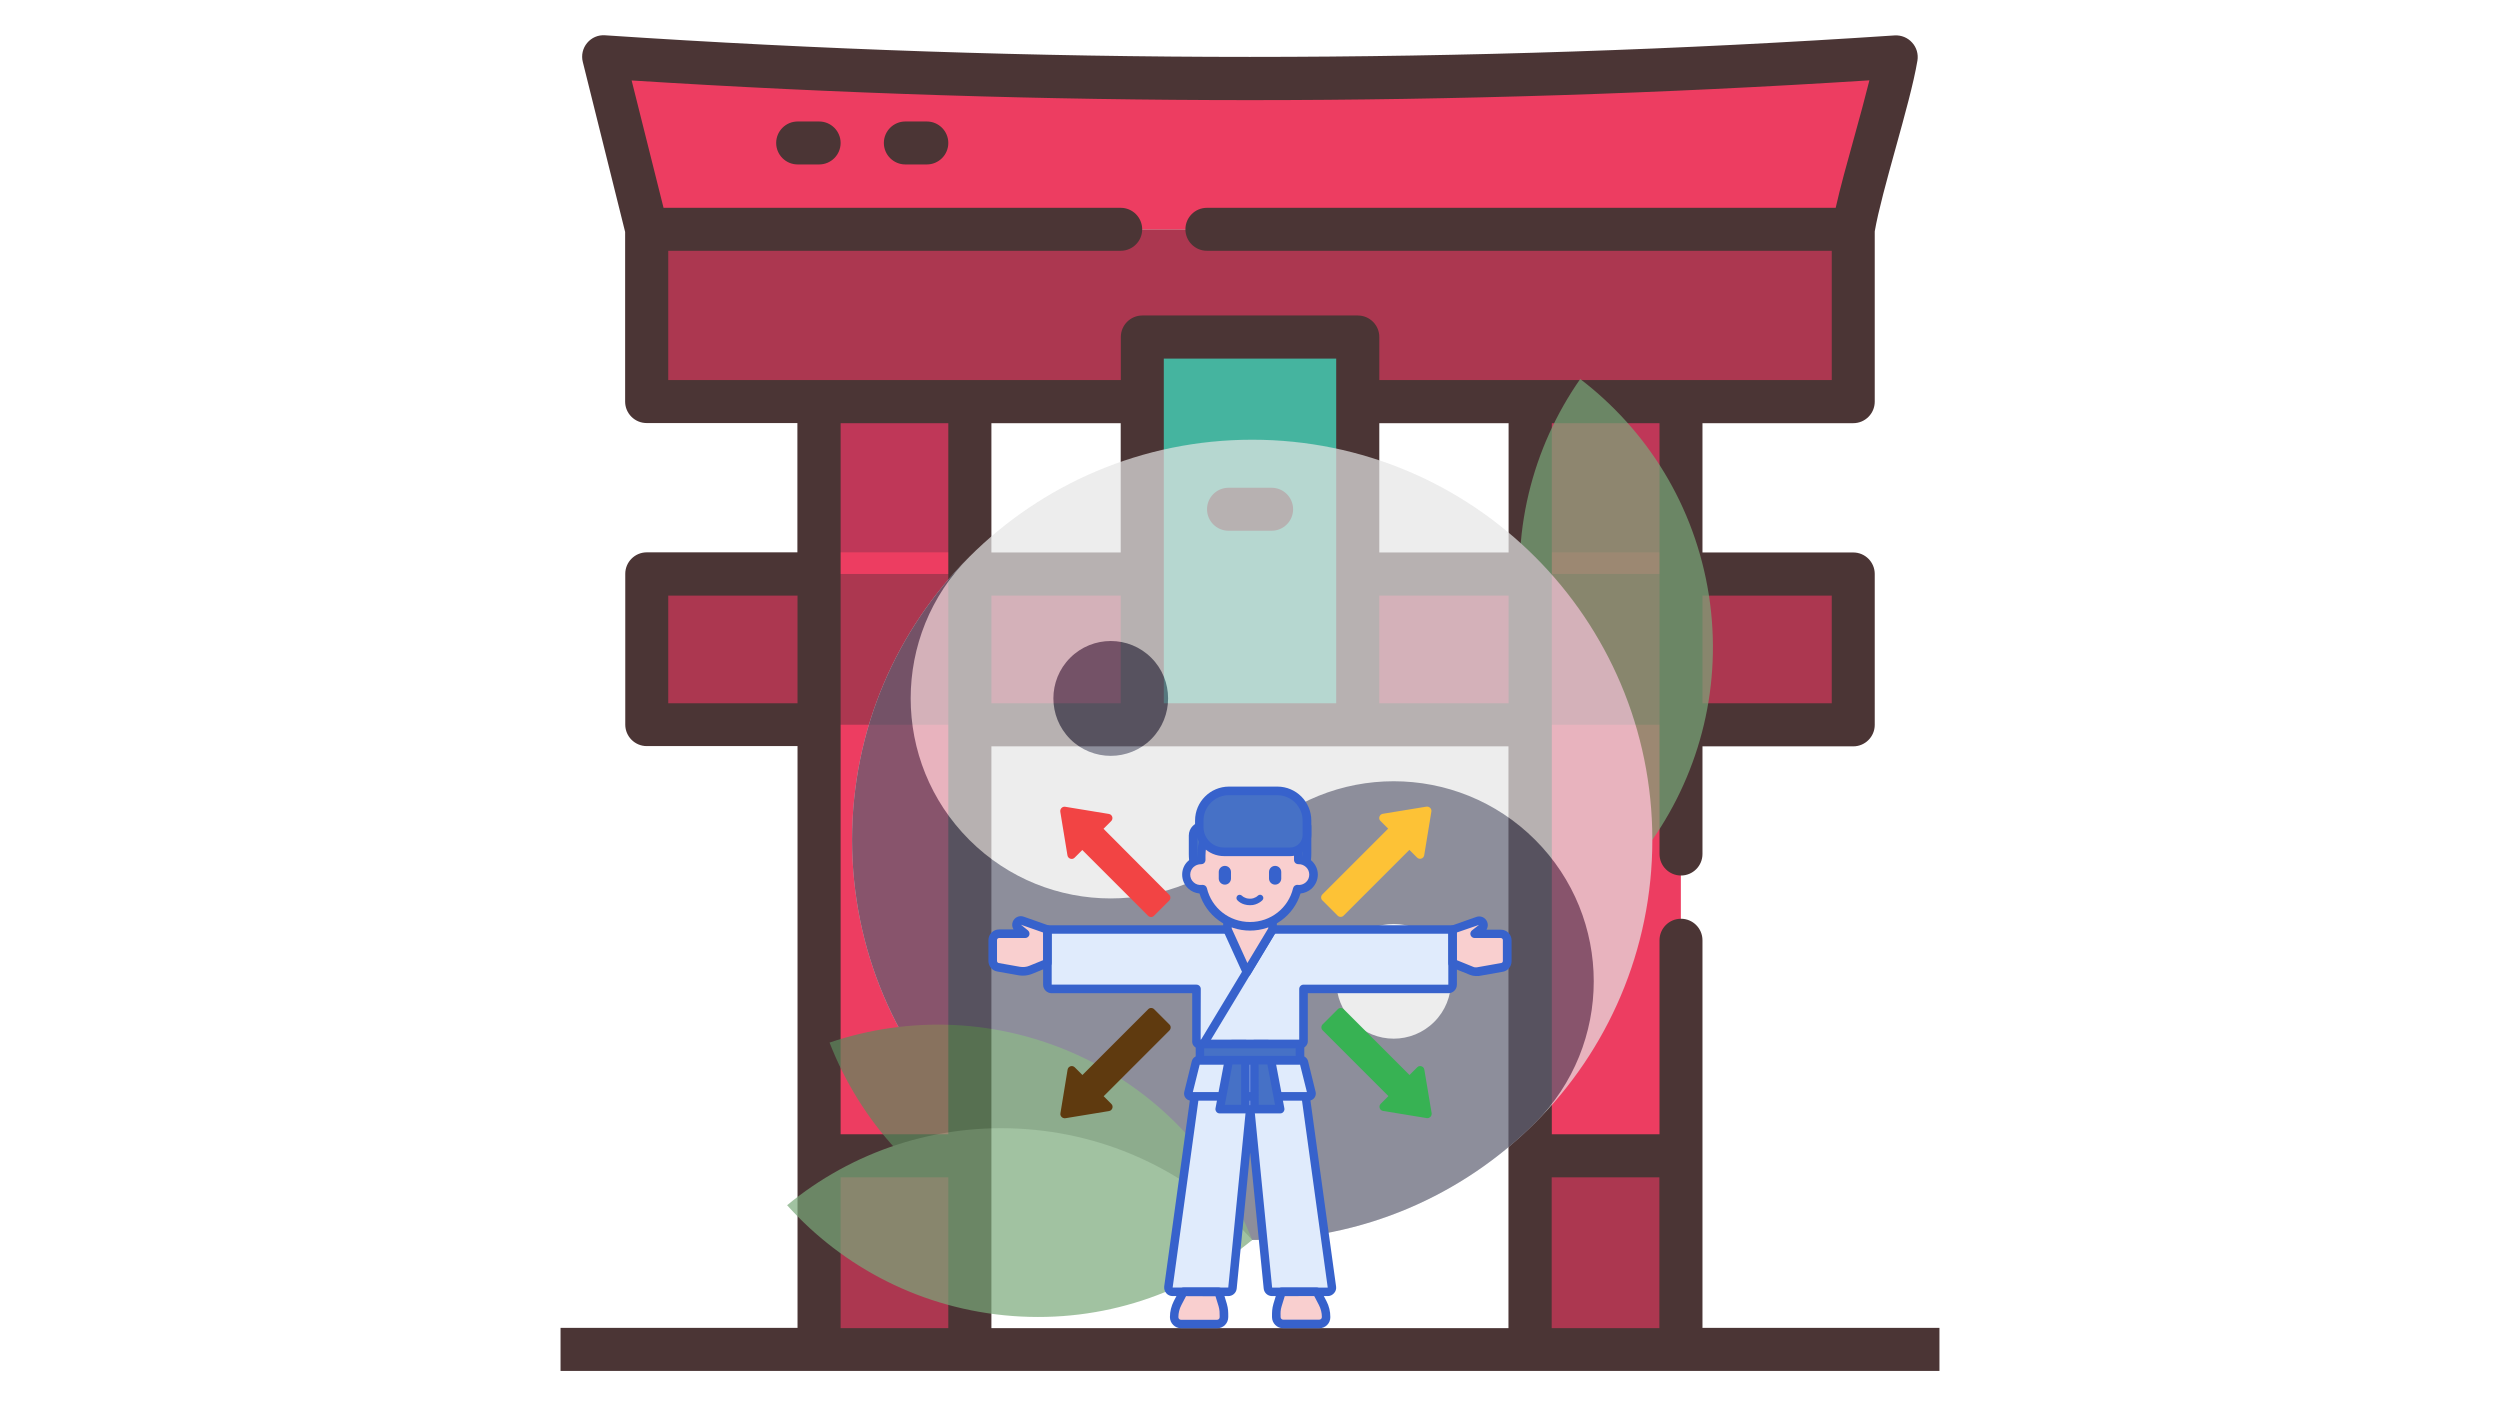 <?xml version="1.0" encoding="utf-8"?>
<!-- Generator: Adobe Illustrator 23.0.1, SVG Export Plug-In . SVG Version: 6.00 Build 0)  -->
<svg version="1.1" id="Layer_1" xmlns="http://www.w3.org/2000/svg" xmlns:xlink="http://www.w3.org/1999/xlink" x="0px" y="0px"
	 viewBox="0 0 1920 1080" style="enable-background:new 0 0 1920 1080;" xml:space="preserve">
<style type="text/css">
	.st0{opacity:0.8;}
	.st1{fill:#E90D39;}
	.st2{fill:#970524;}
	.st3{fill:#AF052E;}
	.st4{fill:#17A187;}
	.st5{fill:#1E0202;}
	.st6{opacity:0.7;}
	.st7{fill:#79A879;}
	.st8{fill:#E5E5E5;}
	.st9{fill:#5C5E71;}
	.st10{fill:#5D895D;}
	.st11{fill:#E0EBFC;}
	.st12{fill:#F9CFCF;}
	.st13{fill:#3762CC;}
	.st14{fill:#4671C6;}
	.st15{fill:#F24444;}
	.st16{fill:#FDC236;}
	.st17{fill:#37B253;}
	.st18{fill:#5F3A0F;}
</style>
<g>
	<g class="st0">
		<path class="st1" d="M629.1,308.4h115.8v728.1H629.1V308.4z"/>
		<path class="st1" d="M1175.1,308.4h115.8v728.1h-115.8V308.4z"/>
		<path class="st2" d="M629.1,887.6h115.8v148.9H629.1V887.6z"/>
		<path class="st2" d="M1175.1,887.6h115.8v148.9h-115.8V887.6z"/>
		<path class="st3" d="M629.1,308.4h115.8v115.8H629.1V308.4z"/>
		<path class="st3" d="M1172.3,308.4h118.6v115.8h-118.6V308.4z"/>
		<g>
			<path class="st2" d="M1423.3,440.8v115.8H496.7V440.8H1423.3z"/>
			<path class="st2" d="M529.8,523.6h860.5V474H529.8V523.6z"/>
			<path class="st2" d="M877.3,308.4H496.7V176.1h926.6v132.4h-380.6"/>
			<path class="st1" d="M496.7,176.1L463.6,43.7C619.1,54.1,785,60.2,960,60.2c155.9,0,321.8-5,496.4-16.5
				c-5.5,33.1-27.6,99.3-33.1,132.4H496.7z"/>
			<path class="st1" d="M522.5,143h874.2c3.3-12.9,7.2-27.2,11.3-41.9c2-7.2,4-14.4,5.9-21.5c-150.7,9.2-303.2,13.8-453.9,13.8
				s-302.8-4.6-453.4-13.7L522.5,143z"/>
			<path class="st4" d="M877.3,258.8h165.5v297.9H877.3V258.8z"/>
			<g>
				<path class="st5" d="M711.8,93.3h-16.5c-9.1,0-16.5,7.4-16.5,16.5s7.4,16.5,16.5,16.5h16.5c9.1,0,16.5-7.4,16.5-16.5
					S720.9,93.3,711.8,93.3z"/>
				<path class="st5" d="M629.1,93.3h-16.5c-9.1,0-16.5,7.4-16.5,16.5s7.4,16.5,16.5,16.5h16.5c9.1,0,16.5-7.4,16.5-16.5
					S638.2,93.3,629.1,93.3z"/>
				<path class="st5" d="M1307.5,722.1c0-9.1-7.4-16.5-16.5-16.5s-16.5,7.4-16.5,16.5v149h-82.7V325h82.7v330.9
					c0,9.1,7.4,16.5,16.5,16.5s16.5-7.4,16.5-16.5v-82.7h115.8c9.1,0,16.5-7.4,16.5-16.5V440.8c0-9.1-7.4-16.5-16.5-16.5h-115.8V325
					h115.8c9.1,0,16.5-7.4,16.5-16.5V177.7c2.7-15.7,9.4-39.9,15.9-63.4c7.2-26,14-50.5,16.9-67.8c0.8-5-0.7-10.1-4.1-13.8
					c-3.4-3.8-8.3-5.8-13.4-5.5c-164.1,11-330.8,16.5-495.3,16.5s-331-5.6-495.1-16.6c-5.3-0.4-10.4,1.8-13.8,5.9s-4.6,9.5-3.3,14.6
					l32.5,130.5v130.3c0,9.1,7.4,16.5,16.5,16.5h115.8v99.3H496.7c-9.1,0-16.5,7.4-16.5,16.5v115.8c0,9.1,7.4,16.5,16.5,16.5h115.8
					v446.8h-182v33.1h1059v-33.1h-182V722.1z M1406.8,457.4v82.7h-99.3v-82.7H1406.8z M860.7,325v99.3h-99.3V325L860.7,325
					L860.7,325z M860.7,540.1h-99.3v-82.7h99.3V540.1z M761.4,573.2h397.1V1020H761.4V573.2z M893.8,540.1V275.4h132.4v264.7H893.8z
					 M1059.3,457.4h99.3v82.7h-99.3V457.4z M1158.6,424.3h-99.3V325h99.3V424.3z M513.2,192.6h347.5c9.1,0,16.5-7.4,16.5-16.5
					s-7.4-16.5-16.5-16.5H509.6l-24.5-97.8c157.6,10,317.2,15.1,474.9,15.1c158,0,317.9-5.1,475.7-15.2
					c-3.3,13.2-7.5,28.7-11.7,43.8c-5.5,19.7-10.7,38.5-14.2,54.1H926.9c-9.1,0-16.5,7.4-16.5,16.5s7.4,16.5,16.5,16.5h479.9v99.3
					h-347.5v-33.1c0-9.1-7.4-16.5-16.5-16.5H877.3c-9.1,0-16.5,7.4-16.5,16.5v33.1H513.2V192.6z M728.3,325v546.1h-82.7V325H728.3z
					 M513.2,540.1v-82.7h99.3v82.7H513.2z M645.6,1020V904.2h82.7V1020L645.6,1020L645.6,1020z M1191.7,1020V904.2h82.7V1020
					L1191.7,1020L1191.7,1020z"/>
				<path class="st5" d="M976.6,374.6h-33.1c-9.1,0-16.5,7.4-16.5,16.5s7.4,16.5,16.5,16.5h33.1c9.1,0,16.5-7.4,16.5-16.5
					S985.7,374.6,976.6,374.6z"/>
			</g>
		</g>
	</g>
	<g>
		<g class="st6">
			<path class="st7" d="M1170.2,479.2c10.8,68.7,47.6,126.7,98.8,165.8c36.8-52.9,54.1-119.4,43.4-188.1
				c-10.8-68.7-47.6-126.7-98.8-165.8C1176.7,344,1159.4,410.5,1170.2,479.2z"/>
			<path class="st8" d="M1269,645c0,169.7-137.6,307.3-307.3,307.3S654.4,814.7,654.4,645S792,337.7,961.7,337.7
				S1269,475.3,1269,645z"/>
			<path class="st9" d="M1179,862.3c-55.6,55.6-132.4,90-217.3,90C792,952.3,654.4,814.7,654.4,645c0-84.8,34.4-161.7,90-217.3
				c-60,60-60,157.3,0,217.3s157.3,60,217.3,0s157.3-60,217.3,0S1239,802.3,1179,862.3z"/>
			<path class="st9" d="M884.2,505.2c-17.2-17.2-45.1-17.2-62.3,0s-17.2,45.1,0,62.4c17.2,17.2,45.1,17.2,62.3,0
				C901.4,550.3,901.4,522.4,884.2,505.2z"/>
			<path class="st8" d="M1101.5,722.5c-17.2-17.2-45.1-17.2-62.3,0c-17.2,17.2-17.2,45.1,0,62.3c17.2,17.2,45.1,17.2,62.3,0
				S1118.7,739.7,1101.5,722.5z"/>
			<path class="st10" d="M768.9,941.7c63,29.4,131.7,31.3,192.7,10.6c-23.3-60.1-68.9-111.6-131.8-141
				c-63-29.4-131.7-31.3-192.7-10.6C660.4,860.8,706,912.3,768.9,941.7z"/>
			<path class="st7" d="M777.7,1010.7c69.3,5.2,134.3-17.4,184-58.4c-43.1-47.9-103.9-79.9-173.2-85.1
				c-69.3-5.2-134.3,17.4-184,58.4C647.5,973.5,708.4,1005.5,777.7,1010.7z"/>
		</g>
		<g>
			<g>
				<path class="st11" d="M804.4,713.9v42.3c0,1.8,1.5,3.3,3.3,3.3h111.2c0,2,0,41.4,0,40.4c0,1.1,0.9,2,2,2h78.2
					c1.2,0,2.1-0.9,2.1-2.1v-40.2h111.2c1.8,0,3.3-1.5,3.3-3.3V714H804.4V713.9z"/>
			</g>
			<g>
				<path class="st12" d="M804.4,713.9l-19.3-6.8c-1.7-0.6-3.6,0.3-4.2,2c-0.5,1.4-0.1,2.9,1.1,3.8l5.4,4.2h-20.1
					c-2.7,0-4.9,2.2-4.9,4.9v16c0,2.4,1.7,4.4,4,4.8l16.3,2.9c3.1,0.5,6.2,0.2,9.1-1l12.7-5.2L804.4,713.9L804.4,713.9z"/>
			</g>
			<g>
				<path class="st12" d="M1115.6,713.9l19.3-6.8c1.7-0.6,3.6,0.3,4.2,2c0.5,1.4,0.1,2.9-1.1,3.8l-5.4,4.2h20.1
					c2.7,0,4.9,2.2,4.9,4.9v16c0,2.4-1.7,4.4-4,4.8l-18.6,3.3c-1.5,0.3-3.1,0.1-4.5-0.5l-14.9-6.1V713.9z"/>
			</g>
			<g>
				<path class="st13" d="M999,805.1h-78.2c-2.9,0-5.2-2.3-5.2-5.1c0,0,0,0,0-0.1v-37.1H807.7c-3.6,0-6.6-2.9-6.6-6.6v-42.3
					c0-1.8,1.5-3.3,3.3-3.3h311.2c1.8,0,3.3,1.5,3.3,3.3v42.3c0,3.6-2.9,6.6-6.6,6.6h-107.9v37C1004.4,802.7,1001.9,805.1,999,805.1
					L999,805.1z M922.1,798.6h75.7v-39.1c0-1.8,1.5-3.3,3.3-3.3h111.2v-39.1H807.7v39.1h111.2c1.8,0,3.3,1.5,3.3,3.3L922.1,798.6z"
					/>
			</g>
			<g>
				<path class="st13" d="M785.6,749.3c-1.2,0-2.3-0.1-3.5-0.3l-16.3-2.9c-3.9-0.7-6.7-4.1-6.7-8.1v-16c0-4.5,3.7-8.2,8.2-8.2h11.1
					c-1.1-1.7-1.4-3.9-0.6-5.9c1.3-3.4,5-5.1,8.4-3.9l19.3,6.8c1.3,0.5,2.2,1.7,2.2,3.1v25.7c0,1.3-0.8,2.5-2,3l-12.7,5.2
					C790.6,748.8,788.1,749.3,785.6,749.3L785.6,749.3z M767.3,720.4c-0.9,0-1.6,0.7-1.6,1.6v16c0,0.8,0.6,1.5,1.3,1.6l16.3,2.9
					c2.5,0.4,5,0.2,7.3-0.8l10.6-4.3v-21.2l-17.1-6l5.3,4.3c1.1,0.9,1.5,2.3,1.1,3.7c-0.5,1.3-1.7,2.2-3.1,2.2H767.3z"/>
			</g>
			<g>
				<path class="st13" d="M1133.5,749.6c-1.5,0-2.9-0.3-4.3-0.8l-14.9-6c-1.2-0.5-2-1.7-2-3v-25.7c0-1.4,0.9-2.6,2.2-3.1l19.3-6.8
					c3.4-1.2,7.1,0.5,8.4,3.9c0.8,2,0.5,4.2-0.6,5.9h11.1c4.5,0,8.2,3.7,8.2,8.2v16c0,4-2.8,7.4-6.7,8.1l-18.6,3.3
					C1134.9,749.5,1134.2,749.6,1133.5,749.6z M1118.8,737.4l12.8,5.2c0.9,0.4,1.8,0.4,2.7,0.3l18.6-3.3c0.8-0.1,1.3-0.8,1.3-1.6
					v-16c0-0.9-0.7-1.6-1.6-1.6h-20.1c-1.4,0-2.6-0.9-3.1-2.2s0-2.8,1.1-3.7l5.4-4.2l-17.2,5.9L1118.8,737.4L1118.8,737.4z"/>
			</g>
			<g>
				<path class="st12" d="M908.9,992.1l-4.5,8.6c-1.7,3.3-2.7,7-2.7,10.8c0,2.9,2.4,5.3,5.3,5.3h27.7c2.9,0,5.3-2.4,5.3-5.3
					c0-3,0.1-5.5-1-9.3l-3.1-10.2h-27V992.1z"/>
			</g>
			<g>
				<path class="st12" d="M1011.3,992.1l4.5,8.6c1.7,3.3,2.7,7,2.7,10.8c0,2.9-2.4,5.3-5.3,5.3h-27.7c-2.9,0-5.3-2.4-5.3-5.3
					c0-3-0.1-5.5,1-9.3l3.1-10.2h27V992.1L1011.3,992.1z"/>
			</g>
			<g>
				<path class="st11" d="M920.1,822.8l-22.8,165.5c-0.3,2,1.3,3.7,3.2,3.7h42.7c1.7,0,3.1-1.3,3.3-3l13.6-137.2L973.7,989
					c0.2,1.7,1.6,3,3.3,3h42.7c2,0,3.5-1.8,3.2-3.7l-22.8-165.5H920.1z"/>
			</g>
			<g>
				<path class="st13" d="M1019.7,995.4H977c-3.4,0-6.2-2.5-6.5-5.9l-10.4-104.4l-10.3,104.4c-0.3,3.4-3.1,5.9-6.5,5.9h-42.7
					c-1.9,0-3.7-0.8-4.9-2.2s-1.8-3.3-1.6-5.2l22.8-165.5c0.2-1.6,1.6-2.8,3.2-2.8h80c1.6,0,3,1.2,3.2,2.8l22.8,165.5
					c0.3,1.9-0.3,3.8-1.6,5.2C1023.2,994.6,1021.6,995.4,1019.7,995.4L1019.7,995.4z M960.1,848.7c1.7,0,3.1,1.3,3.3,3L977,988.9
					h42.7l-22.4-162.8H923l-22.4,162.7h42.7l13.6-137.2C957,850,958.4,848.7,960.1,848.7L960.1,848.7z"/>
			</g>
			<g>
				<path class="st11" d="M1005.3,842c1.4,0,2.4-1.3,2-2.6l-5.8-23.6c-0.2-0.9-1.1-1.6-2-1.6h-78.9c-1,0-1.8,0.7-2,1.6l-5.8,23.6
					c-0.3,1.3,0.7,2.6,2,2.6C974.7,842,1006.3,842,1005.3,842z"/>
			</g>
			<g>
				<path class="st13" d="M914.7,845.3c-1.7,0-3.2-0.8-4.2-2.1s-1.4-3-1-4.6l5.8-23.6c0.6-2.4,2.7-4.1,5.2-4.1h78.9
					c2.5,0,4.6,1.7,5.2,4.1l5.8,23.6c0.4,1.6,0,3.3-1,4.6s-2.6,2.1-4.2,2.1l0,0l0,0H914.7z M921.4,817.5l-5.3,21.2h87.6l-5.3-21.2
					H921.4z"/>
			</g>
			<g>
				<path class="st13" d="M924.2,805.1c-0.6,0-1.2-0.2-1.7-0.5c-1.5-0.9-2-2.9-1.1-4.5l53.1-88c0.9-1.5,2.9-2.1,4.5-1.1
					c1.5,0.9,2,2.9,1.1,4.5l-53.1,88C926.4,804.6,925.3,805.1,924.2,805.1L924.2,805.1z"/>
			</g>
			<g>
				<path class="st12" d="M942.7,700.7v13.2l14.9,32.7l19.7-32.7v-6.7v-6.5H942.7z"/>
			</g>
			<g>
				<path class="st13" d="M957.6,749.9c-0.1,0-0.1,0-0.2,0c-1.2-0.1-2.3-0.8-2.8-1.9l-14.9-32.7c-0.2-0.4-0.3-0.9-0.3-1.4v-13.2
					c0-1.8,1.5-3.3,3.3-3.3h34.6c1.8,0,3.3,1.5,3.3,3.3v13.2c0,0.6-0.2,1.2-0.5,1.7l-19.7,32.7C959.8,749.3,958.7,749.9,957.6,749.9
					L957.6,749.9z M946,713.2l12,26.4l16-26.6v-9h-28V713.2L946,713.2z"/>
			</g>
			<g>
				<path class="st14" d="M960,699.4c-24.2,0-43.7-19.6-43.7-43.7v-14c0-4,3.2-7.2,7.2-7.2h80.3v21.2
					C1003.7,679.9,984.2,699.4,960,699.4z"/>
			</g>
			<g>
				<path class="st13" d="M960,702.7c-25.9,0-47-21.1-47-47v-14c0-5.8,4.7-10.5,10.5-10.5h80.3c1.8,0,3.3,1.5,3.3,3.3v21.2
					C1007,681.6,985.9,702.7,960,702.7z M923.5,637.8c-2.2,0-3.9,1.8-3.9,3.9v14c0,22.3,18.1,40.5,40.5,40.5
					c22.3,0,40.5-18.1,40.5-40.5v-17.9H923.5z"/>
			</g>
			<g>
				<path class="st12" d="M997.2,660.5V657c0-20.4-16.7-36.9-37.2-36.9c-20.6,0-37.2,16.5-37.2,36.9v3.5c-6.5-0.1-11.6,5-11.6,11.2
					c0,6.6,5.8,11.9,12.6,11.2c3.8,16.3,18.6,28.5,36.3,28.5c17.6,0,32.4-12.2,36.3-28.5c6.8,0.7,12.6-4.5,12.6-11.2
					C1008.8,665.5,1003.7,660.3,997.2,660.5L997.2,660.5z"/>
			</g>
			<g>
				<path class="st13" d="M979.3,679.4c-2.6,0-4.7-2.1-4.7-4.7v-5c0-2.6,2.1-4.7,4.7-4.7s4.7,2.1,4.7,4.7v5
					C984,677.3,981.9,679.4,979.3,679.4z"/>
			</g>
			<g>
				<path class="st13" d="M940.7,679.4c-2.6,0-4.7-2.1-4.7-4.7v-5c0-2.6,2.1-4.7,4.7-4.7s4.7,2.1,4.7,4.7v5
					C945.4,677.3,943.3,679.4,940.7,679.4z"/>
			</g>
			<g>
				<path class="st13" d="M960,714.7c-18,0-33.6-11.6-38.8-28.5c-3.2-0.3-6.2-1.6-8.5-3.7c-3.1-2.8-4.8-6.7-4.8-10.8
					c0-3.9,1.5-7.6,4.4-10.3c2-2,4.5-3.3,7.2-3.9V657c0-22.2,18.2-40.2,40.5-40.2s40.5,18,40.5,40.2v0.5c2.7,0.6,5.2,1.9,7.2,3.9
					c2.8,2.8,4.4,6.4,4.4,10.3c0,4.1-1.8,8-4.8,10.8c-2.4,2.1-5.4,3.4-8.5,3.7C993.6,703.1,978,714.7,960,714.7z M923.7,679.6
					c1.5,0,2.8,1,3.2,2.5c3.6,15.3,17.2,26,33.1,26s29.5-10.7,33.1-26c0.4-1.6,1.9-2.7,3.5-2.5c2.4,0.3,4.6-0.5,6.3-2
					s2.6-3.6,2.6-5.9c0-2.1-0.8-4.2-2.4-5.7s-3.6-2.4-5.9-2.3c-0.9,0-1.7-0.3-2.4-0.9c-0.6-0.6-1-1.5-1-2.3V657
					c0-18.5-15.2-33.6-34-33.6c-18.7,0-34,15.1-34,33.6v3.5c0,0.9-0.4,1.7-1,2.3s-1.5,0.9-2.4,0.9c-2.2,0-4.3,0.8-5.9,2.3
					c-1.5,1.5-2.4,3.5-2.4,5.7c0,2.3,0.9,4.4,2.6,5.9c1.7,1.6,4,2.3,6.3,2C923.5,679.6,923.6,679.6,923.7,679.6L923.7,679.6z"/>
			</g>
			<g>
				<path class="st14" d="M940,654.2h50.8c7.1,0,12.9-5.8,12.9-12.9v-11.1c0-12.6-10.2-22.8-22.8-22.8h-37.1
					c-12.6,0-22.8,10.2-22.8,22.8v5C921,645.7,929.5,654.2,940,654.2z"/>
			</g>
			<g>
				<path class="st13" d="M990.9,657.5h-50.8c-12.3,0-22.3-10-22.3-22.3v-5c0-14.4,11.7-26.1,26.1-26.1H981
					c14.4,0,26.1,11.7,26.1,26.1v11.1C1007,650.2,999.8,657.5,990.9,657.5z M943.8,610.7c-10.8,0-19.5,8.8-19.5,19.5v5
					c0,8.7,7.1,15.7,15.7,15.7h50.8c5.3,0,9.6-4.3,9.6-9.6v-11.1c0-10.8-8.8-19.5-19.5-19.5L943.8,610.7L943.8,610.7z"/>
			</g>
			<g>
				<path class="st13" d="M960,695.2c-1.6,0-3-0.2-4.3-0.6c-2.1-0.6-4-1.7-5.4-3.2c-1-1-0.9-2.5,0-3.5c1-1,2.5-0.9,3.5,0
					c0.8,0.8,2,1.5,3.3,1.9c0.8,0.2,1.7,0.4,2.8,0.4s2-0.1,2.8-0.4c1.3-0.4,2.5-1.1,3.3-1.9c1-1,2.5-1,3.5,0s1,2.5,0,3.5
					c-1.4,1.4-3.3,2.5-5.4,3.2C963,695,961.6,695.2,960,695.2L960,695.2z"/>
			</g>
			<g>
				<path class="st14" d="M956.5,801.9h-10.4l-9.4,49.9h19.8L956.5,801.9L956.5,801.9z"/>
			</g>
			<g>
				<path class="st14" d="M963.4,801.9h10.4l9.4,49.9h-19.8V801.9z"/>
			</g>
			<g>
				<path class="st13" d="M956.5,855.1h-19.8c-1,0-1.9-0.4-2.5-1.2s-0.9-1.7-0.7-2.7l9.4-49.9c0.3-1.5,1.6-2.7,3.2-2.7h10.4
					c1.8,0,3.3,1.5,3.3,3.3v49.9C959.8,853.6,958.3,855.1,956.5,855.1z M940.7,848.5h12.5v-43.4h-4.4L940.7,848.5z"/>
			</g>
			<g>
				<path class="st13" d="M983.2,855.1h-19.8c-1.8,0-3.3-1.5-3.3-3.3v-49.9c0-1.8,1.5-3.3,3.3-3.3h10.4c1.6,0,2.9,1.1,3.2,2.7
					l9.4,49.9c0.2,1-0.1,1.9-0.7,2.7S984.2,855.1,983.2,855.1L983.2,855.1z M966.7,848.5h12.5l-8.2-43.4h-4.4L966.7,848.5
					L966.7,848.5z"/>
			</g>
			<g>
				<path class="st14" d="M921.6,801.9h76.8v12.4h-76.8V801.9z"/>
			</g>
			<g>
				<path class="st13" d="M998.4,817.5h-76.8c-1.8,0-3.3-1.5-3.3-3.3v-12.4c0-1.8,1.5-3.3,3.3-3.3h76.8c1.8,0,3.3,1.5,3.3,3.3v12.4
					C1001.7,816,1000.2,817.5,998.4,817.5z M924.8,810.9h70.3v-5.8h-70.3V810.9z"/>
			</g>
			<g>
				<path class="st13" d="M934.8,1020.1h-27.7c-4.7,0-8.6-3.8-8.6-8.6c0-4.3,1.1-8.5,3-12.3l4.5-8.6c0.6-1.1,1.7-1.8,2.9-1.8H936
					c1.4,0,2.7,0.9,3.1,2.3l3.1,10.2c1.1,3.8,1.1,6.6,1.1,9.3v0.9C943.3,1016.3,939.5,1020.1,934.8,1020.1L934.8,1020.1z
					 M910.9,995.4l-3.6,6.9c-1.5,2.8-2.3,6.1-2.3,9.3c0,1.1,0.9,2,2,2h27.7c1.1,0,2-0.9,2-2v-0.9c0-2.5,0-4.6-0.8-7.4l-2.4-7.8
					L910.9,995.4L910.9,995.4z"/>
			</g>
			<g>
				<path class="st13" d="M1013.2,1020.1h-27.7c-4.7,0-8.6-3.8-8.6-8.6v-0.9c0-2.7,0-5.5,1.1-9.3l3.1-10.2c0.4-1.4,1.7-2.3,3.1-2.3
					h27.1c1.2,0,2.3,0.7,2.9,1.8l4.5,8.6c2,3.8,3,8,3,12.3C1021.8,1016.3,1017.9,1020.1,1013.2,1020.1z M986.7,995.4l-2.4,7.8
					c-0.9,2.9-0.9,4.9-0.8,7.4v0.9c0,1.1,0.9,2,2,2h27.7c1.1,0,2-0.9,2-2c0-3.2-0.8-6.4-2.3-9.3l-3.6-6.9L986.7,995.4L986.7,995.4z"
					/>
			</g>
			<g>
				<path class="st15" d="M847.5,636.5l5.9-5.9c1.9-1.9,0.8-5.1-1.8-5.5l-33.5-5.5c-2.2-0.4-4.1,1.6-3.8,3.8l5.5,33.5
					c0.4,2.6,3.7,3.7,5.5,1.8l5.9-5.9l50.5,50.5c1.3,1.3,3.4,1.3,4.6,0l11.6-11.6c1.3-1.3,1.3-3.4,0-4.6L847.5,636.5z"/>
			</g>
			<g>
				<path class="st16" d="M1027.3,703.2c1.3,1.3,3.4,1.3,4.6,0l50.5-50.5l5.9,5.9c1.9,1.9,5.1,0.8,5.5-1.8l5.5-33.5
					c0.4-2.2-1.6-4.1-3.8-3.8L1062,625c-2.6,0.4-3.7,3.7-1.8,5.5l5.9,5.9l-50.5,50.5c-1.3,1.3-1.3,3.4,0,4.6L1027.3,703.2z"/>
			</g>
			<g>
				<path class="st17" d="M1093.9,821.5c-0.4-2.6-3.7-3.7-5.5-1.8l-5.9,5.9l-50.5-50.5c-1.3-1.3-3.4-1.3-4.6,0l-11.6,11.6
					c-1.3,1.3-1.3,3.4,0,4.6l50.5,50.5l-5.9,5.9c-1.9,1.9-0.8,5.1,1.8,5.5l33.5,5.5c2.2,0.4,4.1-1.6,3.8-3.8L1093.9,821.5z"/>
			</g>
			<g>
				<path class="st18" d="M886.4,775.1c-1.3-1.3-3.4-1.3-4.6,0l-50.5,50.5l-5.9-5.9c-1.9-1.9-5.1-0.8-5.5,1.8l-5.5,33.5
					c-0.4,2.2,1.6,4.1,3.8,3.8l33.5-5.5c2.6-0.4,3.7-3.7,1.8-5.5l-5.9-5.9l50.5-50.5c1.3-1.3,1.3-3.4,0-4.6L886.4,775.1z"/>
			</g>
		</g>
	</g>
</g>
</svg>
